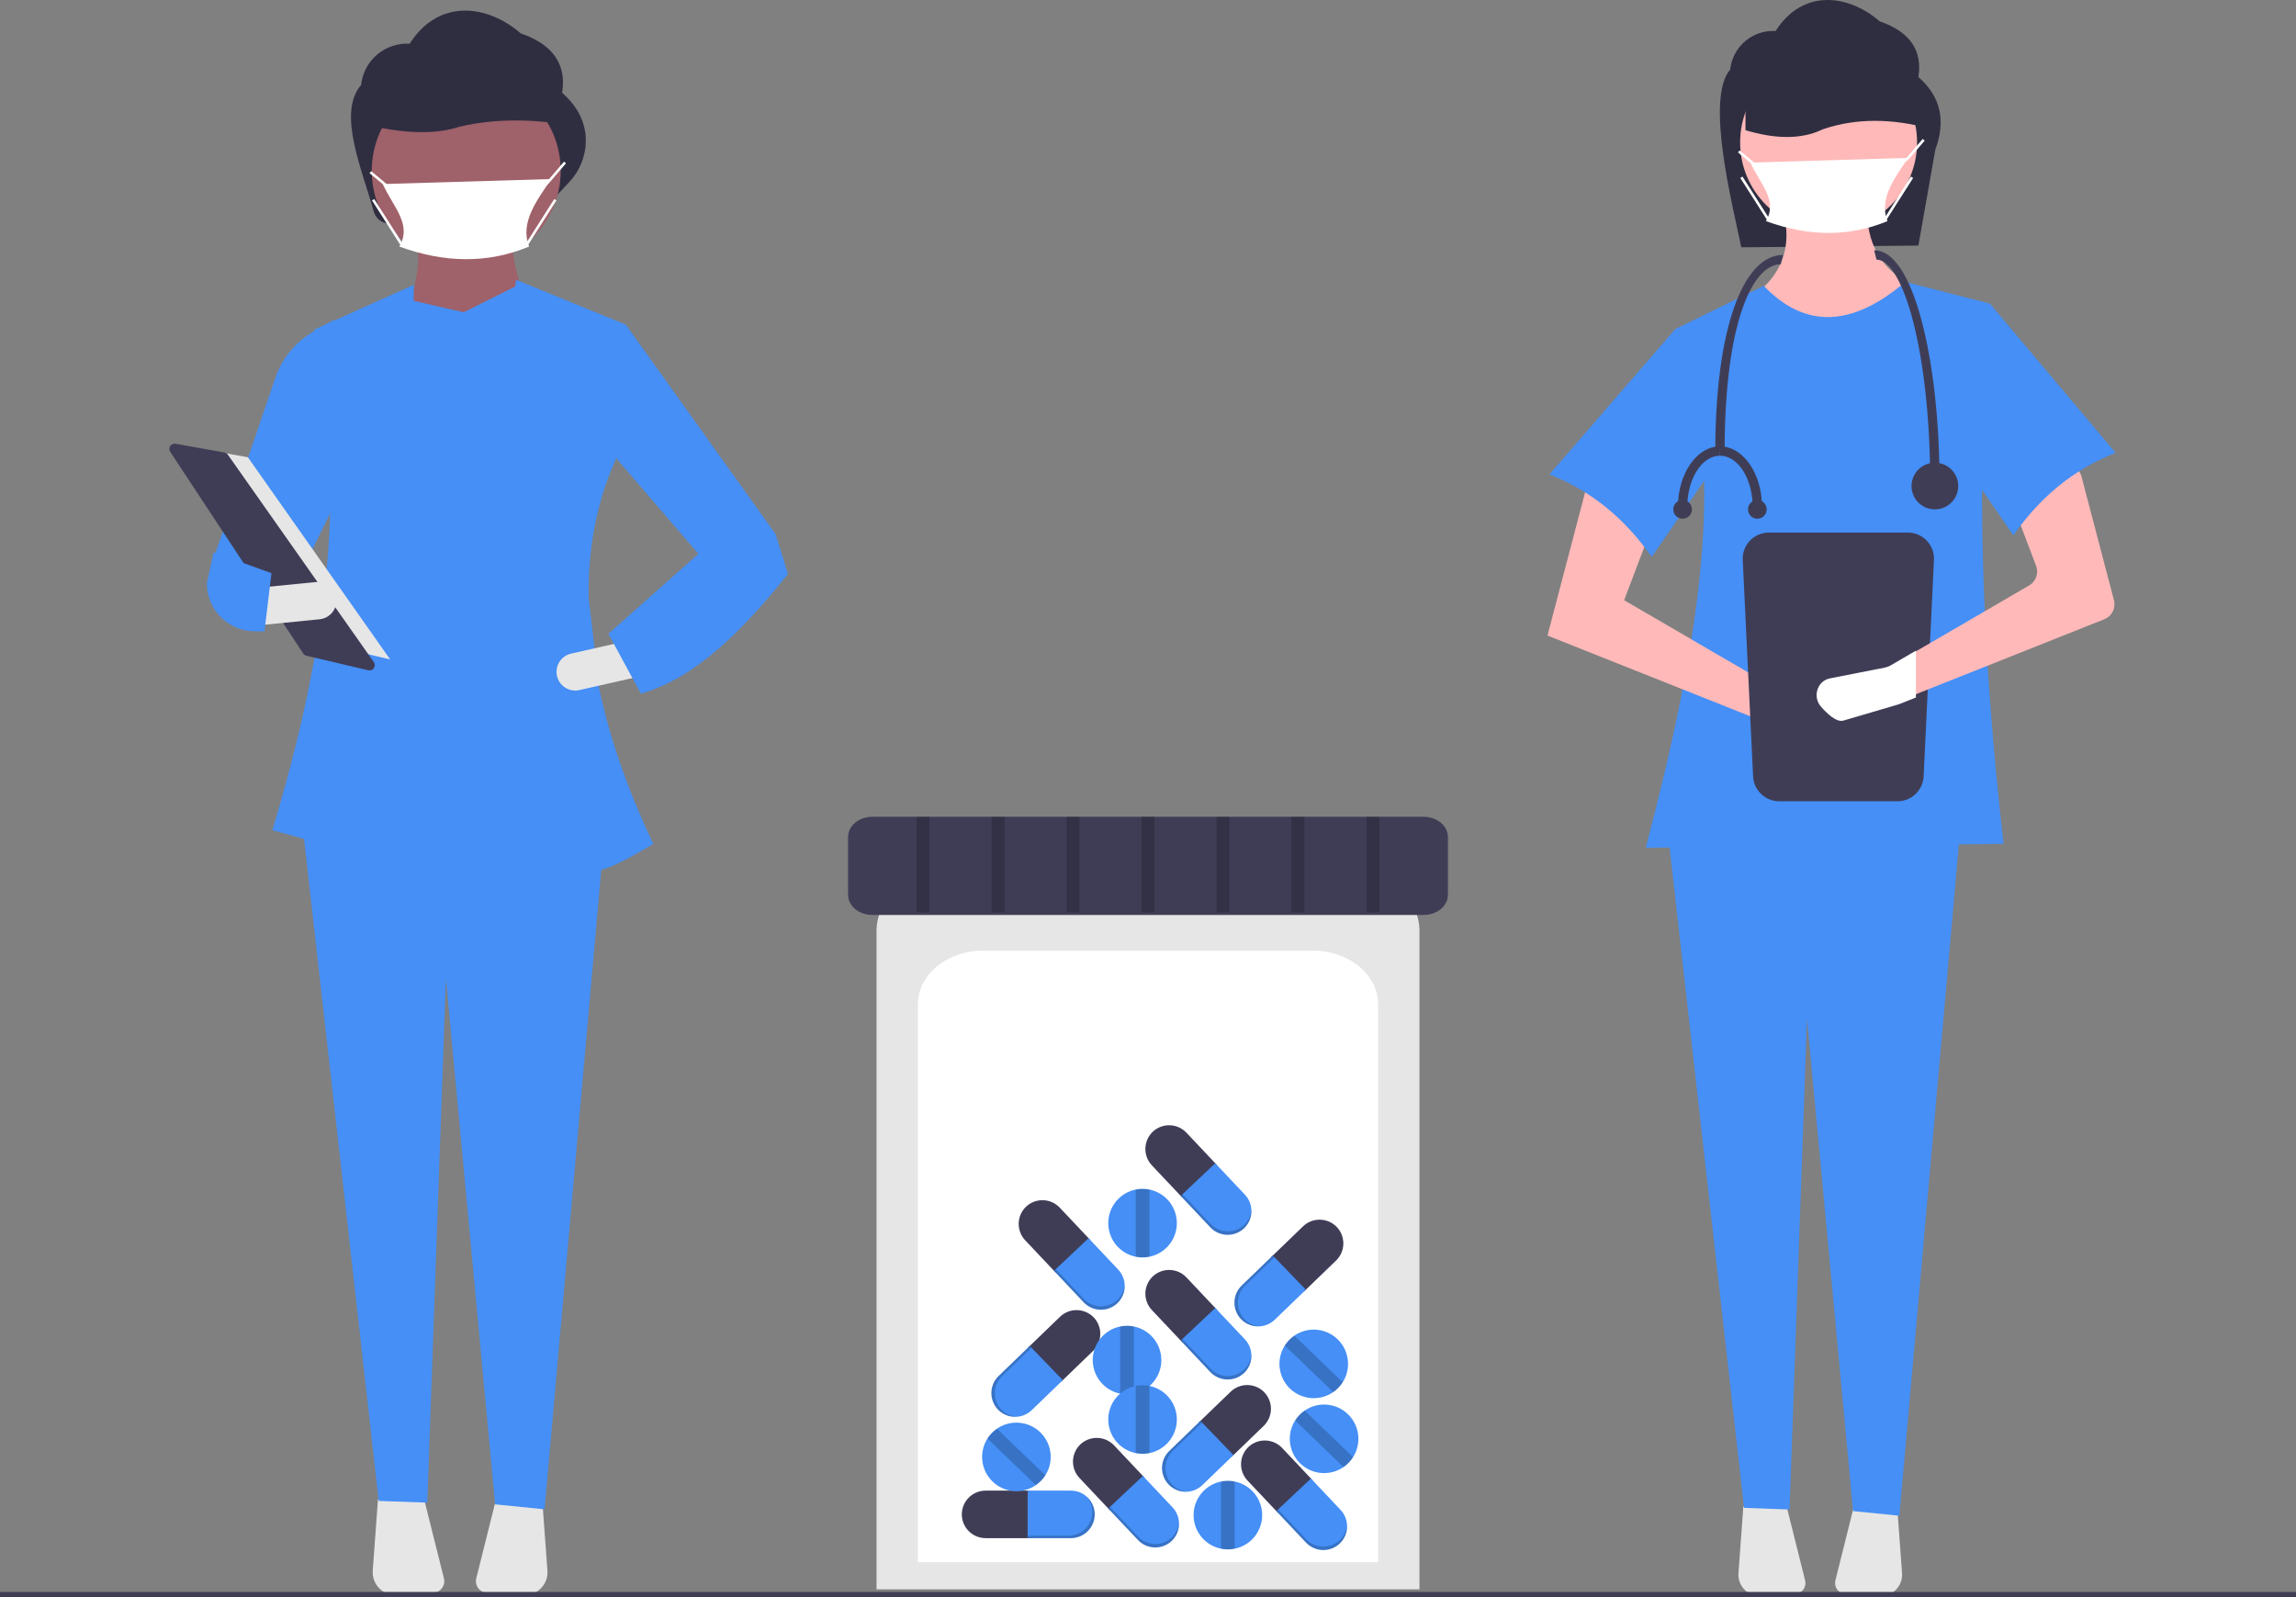 <svg width="483" height="336" viewBox="0 0 483 336" fill="none" xmlns="http://www.w3.org/2000/svg">
<rect x="0" y="0" width="483" height="336" fill="#808080" stroke="none"/>
<g clip-path="url(#clip0)">
<path d="M403.564 51.665L366.304 52.028C364.553 43.411 358.669 20.802 363.968 14.635C364.21 12.314 365.338 10.176 367.117 8.665C368.897 7.154 371.191 6.388 373.522 6.525V6.525C379.297 -2.51 388.916 -1.153 395.417 4.489C401.96 6.745 404.427 10.754 403.564 16.194C408.41 20.433 409.304 25.59 407.128 31.46L403.564 51.665Z" fill="#2F2E41"/>
<path d="M399.977 74.604L373.096 70.885L367.719 63.031C375.125 58.122 377.746 51.264 374.336 41.952L392.947 41.539C392.075 49.831 394.819 56.252 402.459 60.138L399.977 74.604Z" fill="#FFB9B9"/>
<path d="M366.74 316.927L365.712 330.971C365.666 331.607 365.756 332.245 365.976 332.843C366.197 333.441 366.543 333.985 366.991 334.439C367.439 334.892 367.979 335.245 368.574 335.472C369.17 335.7 369.808 335.798 370.444 335.76L377.662 335.323C377.996 335.302 378.322 335.209 378.616 335.048C378.91 334.888 379.166 334.665 379.364 334.395C379.562 334.125 379.698 333.814 379.762 333.486C379.827 333.157 379.818 332.818 379.737 332.494L375.731 316.478L366.74 316.927Z" fill="#E6E6E6"/>
<path d="M390.107 316.478L386.101 332.494C386.019 332.818 386.011 333.157 386.075 333.486C386.14 333.814 386.276 334.125 386.474 334.395C386.672 334.665 386.927 334.888 387.221 335.048C387.515 335.209 387.841 335.302 388.176 335.323L395.394 335.76C396.03 335.798 396.668 335.7 397.263 335.472C397.859 335.245 398.399 334.892 398.847 334.439C399.295 333.985 399.641 333.441 399.862 332.843C400.082 332.245 400.172 331.607 400.126 330.971L399.098 316.927L390.107 316.478Z" fill="#E6E6E6"/>
<path d="M399.564 318.877L389.823 317.9L380.126 214.307L376.461 317.566L366.892 317.224L350.763 174.214H412.384L399.564 318.877Z" fill="#458FF6"/>
<path d="M384.675 48.565C394.954 48.565 403.286 40.238 403.286 29.966C403.286 19.694 394.954 11.366 384.675 11.366C374.397 11.366 366.065 19.694 366.065 29.966C366.065 40.238 374.397 48.565 384.675 48.565Z" fill="#FFB9B9"/>
<path d="M421.483 177.521L346.214 178.348C357.384 135.849 364.066 96.371 352.417 69.231L371.028 60.138C380.001 69.492 389.995 68.528 400.805 59.312L418.588 63.858C415.542 99.448 416.907 137.565 421.483 177.521Z" fill="#458FF6"/>
<path d="M325.535 133.709L372.268 152.309L382.717 155.38C383.184 155.517 383.674 155.559 384.158 155.502C384.642 155.445 385.109 155.291 385.532 155.049C385.955 154.807 386.324 154.483 386.618 154.095C386.912 153.706 387.125 153.263 387.243 152.79C387.45 151.962 387.357 151.088 386.98 150.321C386.604 149.555 385.968 148.947 385.185 148.605L374.336 145.282L341.664 126.269L348.488 108.29L334.22 100.644L325.535 133.709Z" fill="#FFB9B9"/>
<path d="M325.949 99.817C334.84 103.284 341.912 109.2 347.454 117.176L364.824 91.964L352.417 69.231L325.949 99.817Z" fill="#458FF6"/>
<path d="M405.65 26.951C398.097 25.006 390.671 24.739 383.451 27.206C378.853 29.432 373.33 29.227 367.189 27.393V8.836L400.345 9.72L405.65 26.951Z" fill="#2F2E41"/>
<path d="M372.113 112.038C370.652 112.04 369.251 112.621 368.218 113.654C367.184 114.686 366.603 116.087 366.601 117.547L368.777 163.064C368.779 164.524 369.36 165.924 370.393 166.957C371.427 167.99 372.828 168.571 374.289 168.572H399.164C400.625 168.571 402.026 167.99 403.059 166.957C404.093 165.924 404.674 164.524 404.676 163.064L406.851 117.547C406.85 116.087 406.268 114.686 405.235 113.654C404.202 112.621 402.801 112.04 401.339 112.038H372.113Z" fill="#3F3D56"/>
<path d="M442.69 130.271L401.956 146.481L398.883 147.704C398.785 147.742 398.687 147.774 398.584 147.807L388.287 150.835C386.971 151.221 385.149 149.449 384.083 148.226C383.555 147.636 383.256 146.877 383.24 146.086C383.224 145.295 383.492 144.525 383.996 143.915C384.138 143.751 384.295 143.6 384.464 143.464C384.86 143.155 385.328 142.95 385.823 142.866L396.109 140.844C396.478 140.771 396.832 140.639 397.159 140.452L401.956 137.658L426.862 123.166C427.555 122.763 428.082 122.128 428.35 121.374C428.618 120.619 428.609 119.794 428.325 119.045L423.571 106.515C423.28 105.749 423.277 104.902 423.565 104.134C423.852 103.366 424.409 102.728 425.132 102.341L433.008 98.122C433.458 97.881 433.957 97.745 434.468 97.724C434.978 97.703 435.486 97.798 435.955 98.002C436.423 98.207 436.838 98.514 437.17 98.902C437.502 99.29 437.742 99.748 437.871 100.242L444.708 126.27C444.918 127.068 444.829 127.915 444.457 128.652C444.086 129.389 443.457 129.965 442.69 130.271V130.271Z" fill="#FFB9B9"/>
<path d="M445.056 95.27C436.165 98.737 429.093 104.654 423.551 112.63L406.181 87.417L418.588 63.858L445.056 95.27Z" fill="#458FF6"/>
<path d="M397.061 46.52C388.919 49.905 380.382 49.767 371.497 46.52C374.082 42.109 370.217 38.655 368.233 34.203L401.412 33.217C398.875 37.085 395.131 41.655 397.061 46.52Z" fill="white"/>
<path d="M401.061 33.953L400.676 33.569L401.22 33.025L404.469 29.235L404.882 29.588L401.619 33.394L401.061 33.953Z" fill="white"/>
<path d="M365.96 31.649L365.611 32.067L368.875 34.785L369.223 34.367L365.96 31.649Z" fill="white"/>
<path d="M401.998 37.149L396.286 46.117L396.745 46.409L402.457 37.441L401.998 37.149Z" fill="white"/>
<path d="M366.559 37.148L366.1 37.44L371.811 46.409L372.27 46.117L366.559 37.148Z" fill="white"/>
<path d="M403.044 136.889V146.737L399.613 148.103C399.504 148.145 399.395 148.181 399.28 148.218L387.786 151.598C386.317 152.028 384.283 150.05 383.093 148.685C382.504 148.027 382.17 147.18 382.152 146.297C382.135 145.414 382.434 144.554 382.996 143.873C383.155 143.69 383.33 143.522 383.518 143.37C383.961 143.025 384.483 142.796 385.036 142.702L396.517 140.445C396.929 140.364 397.325 140.217 397.689 140.008L403.044 136.889Z" fill="white"/>
<path d="M408.015 101.762H406.05C406.05 73.979 400.326 54.617 394.748 54.617L394.256 52.652C399.259 52.652 402.448 60.711 404.242 67.471C406.675 76.636 408.015 88.814 408.015 101.762Z" fill="#3F3D56"/>
<path d="M362.807 94.887H360.842C360.842 69.442 366.605 53.635 375.092 53.635L374.601 55.599C368.73 55.599 362.807 67.747 362.807 94.887Z" fill="#3F3D56"/>
<path d="M407.033 107.164C409.746 107.164 411.946 104.966 411.946 102.253C411.946 99.541 409.746 97.342 407.033 97.342C404.319 97.342 402.119 99.541 402.119 102.253C402.119 104.966 404.319 107.164 407.033 107.164Z" fill="#3F3D56"/>
<path d="M354.945 106.673H352.979C352.979 99.633 356.947 93.905 361.824 93.905V95.869C358.031 95.869 354.945 100.716 354.945 106.673Z" fill="#3F3D56"/>
<path d="M370.669 106.673H368.704C368.704 100.716 365.618 95.869 361.824 95.869V93.905C366.702 93.905 370.669 99.633 370.669 106.673Z" fill="#3F3D56"/>
<path d="M369.687 109.129C370.772 109.129 371.652 108.249 371.652 107.164C371.652 106.079 370.772 105.2 369.687 105.2C368.601 105.2 367.721 106.079 367.721 107.164C367.721 108.249 368.601 109.129 369.687 109.129Z" fill="#3F3D56"/>
<path d="M353.962 109.129C355.048 109.129 355.928 108.249 355.928 107.164C355.928 106.079 355.048 105.2 353.962 105.2C352.877 105.2 351.997 106.079 351.997 107.164C351.997 108.249 352.877 109.129 353.962 109.129Z" fill="#3F3D56"/>
<path d="M117.09 41.149L82.569 46.991C81.717 47.137 80.84 46.961 80.11 46.498C79.379 46.034 78.847 45.317 78.615 44.484C76.121 35.488 70.907 23.752 75.969 17.86C76.227 15.382 77.432 13.098 79.332 11.485C81.232 9.872 83.682 9.053 86.171 9.199C92.337 -0.448 102.609 1 109.551 7.026C116.538 9.435 119.172 13.716 118.251 19.524C121.27 22.165 122.852 25.139 123.186 28.403C123.344 30.22 123.113 32.049 122.507 33.769C121.902 35.49 120.937 37.061 119.676 38.379L117.09 41.149Z" fill="#2F2E41"/>
<path d="M111.723 68.31L84.962 66.736C87.584 60.72 88.632 54.927 87.585 49.431H107.525C107.48 53.651 109.581 60.952 111.723 68.31Z" fill="#9F616A"/>
<path d="M79.51 315.443L78.412 330.439C78.363 331.118 78.459 331.8 78.694 332.438C78.93 333.077 79.299 333.658 79.778 334.142C80.256 334.627 80.833 335.003 81.469 335.246C82.105 335.49 82.785 335.594 83.465 335.553L91.173 335.086C91.53 335.065 91.878 334.965 92.192 334.793C92.506 334.622 92.778 334.384 92.99 334.096C93.201 333.807 93.347 333.476 93.416 333.125C93.485 332.774 93.475 332.412 93.389 332.065L89.111 314.963L79.51 315.443Z" fill="#E6E6E6"/>
<path d="M104.462 314.963L100.184 332.065C100.097 332.412 100.088 332.774 100.157 333.125C100.226 333.476 100.371 333.807 100.583 334.096C100.794 334.384 101.067 334.622 101.381 334.793C101.695 334.965 102.043 335.065 102.4 335.086L110.107 335.553C110.787 335.594 111.468 335.49 112.104 335.246C112.74 335.003 113.317 334.627 113.795 334.142C114.274 333.658 114.643 333.077 114.878 332.438C115.114 331.8 115.21 331.118 115.16 330.439L114.063 315.443L104.462 314.963Z" fill="#E6E6E6"/>
<path d="M114.56 317.525L104.159 316.482L93.804 205.86L89.891 316.125L79.672 315.759L62.449 163.048H128.251L114.56 317.525Z" fill="#458FF6"/>
<path d="M98.081 55.797C109.057 55.797 117.954 46.905 117.954 35.936C117.954 24.966 109.057 16.074 98.081 16.074C87.106 16.074 78.208 24.966 78.208 35.936C78.208 46.905 87.106 55.797 98.081 55.797Z" fill="#9F616A"/>
<path d="M120.479 26.448C112.413 25.044 104.483 24.851 96.774 26.632C91.864 28.238 85.966 28.09 79.408 26.767V13.373L114.814 14.011L120.479 26.448Z" fill="#2F2E41"/>
<path d="M111.307 51.872C102.613 55.486 93.497 55.339 84.008 51.872C86.769 47.162 82.642 43.473 80.523 38.718L115.953 37.666C113.244 41.796 109.246 46.676 111.307 51.872Z" fill="white"/>
<path d="M78.084 36.006L77.736 36.424L81.22 39.326L81.569 38.908L78.084 36.006Z" fill="white"/>
<path d="M116.595 41.874L110.495 51.451L110.954 51.743L117.054 42.166L116.595 41.874Z" fill="white"/>
<path d="M78.719 41.874L78.26 42.166L84.359 51.743L84.818 51.452L78.719 41.874Z" fill="white"/>
<path d="M60.3 126.52L45.083 117.08L58.06 79.094C59.507 75.175 62.28 71.884 65.898 69.79L70.269 67.261L70.65 105.581L60.3 126.52Z" fill="#458FF6"/>
<path d="M126.075 144.969L123.823 125.697C123.703 115.525 125.435 105.69 129.563 96.628L131.662 68.31L108.574 58.87C108.504 59.34 108.443 59.81 108.376 60.28L97.555 65.688L87.002 63.291L87.061 59.919L66.072 69.359C73.013 101.609 69.227 135.1 57.291 174.658L84.942 182.214L85.172 168.945L109.815 167.186C110.069 171.491 110.273 175.72 110.391 179.854C124.296 184.971 124.774 184.886 137.444 177.56C132.398 166.959 128.403 155.926 126.075 144.969Z" fill="#458FF6"/>
<path d="M161.572 121.8L147.404 117.08L124.742 90.714L131.662 68.31L163.146 112.361L161.572 121.8Z" fill="#458FF6"/>
<path d="M117.171 142.212C117.402 143.229 118.028 144.112 118.911 144.668C119.793 145.225 120.86 145.408 121.878 145.179L133.905 142.458L132.167 134.786L120.14 137.507C119.122 137.738 118.237 138.363 117.68 139.245C117.124 140.127 116.94 141.195 117.171 142.212V142.212Z" fill="#E6E6E6"/>
<path d="M127.989 133.337L134.811 145.923C146.284 142.725 156.228 132.643 165.77 120.751L163.146 112.36L146.879 116.556L127.989 133.337Z" fill="#458FF6"/>
<path d="M39.048 93.858L52.143 96.195L82.076 138.73L66.174 134.99L39.048 93.858Z" fill="#E6E6E6"/>
<path d="M36.725 93.337C36.526 93.34 36.331 93.397 36.16 93.501C35.99 93.605 35.851 93.753 35.758 93.929C35.664 94.106 35.62 94.304 35.629 94.503C35.639 94.702 35.702 94.895 35.811 95.062L63.79 137.487C63.946 137.725 64.187 137.893 64.464 137.958L77.482 141.019C77.701 141.07 77.931 141.054 78.141 140.972C78.351 140.89 78.531 140.746 78.658 140.559C78.784 140.373 78.85 140.152 78.848 139.927C78.846 139.701 78.776 139.482 78.646 139.298L47.927 95.645C47.844 95.526 47.738 95.425 47.615 95.347C47.493 95.269 47.356 95.216 47.213 95.191L36.935 93.356C36.866 93.344 36.796 93.337 36.725 93.337Z" fill="#3F3D56"/>
<path d="M54.179 123.671L54.956 131.499L67.227 130.282C68.265 130.178 69.221 129.667 69.882 128.86C70.544 128.054 70.857 127.017 70.754 125.979C70.651 124.941 70.14 123.987 69.332 123.325C68.525 122.664 67.488 122.351 66.449 122.454L54.179 123.671Z" fill="#E6E6E6"/>
<path d="M43.508 122.764C43.526 125.433 44.599 127.987 46.493 129.87C48.386 131.752 50.948 132.81 53.618 132.813H55.636L57.105 120.579L44.943 116.203L43.508 122.764Z" fill="#458FF6"/>
<path d="M114.984 39.019L114.599 38.635L115.18 38.054L118.651 34.006L119.064 34.36L115.579 38.423L114.984 39.019Z" fill="white"/>
<path d="M483 334.913H0V336H483V334.913Z" fill="#3F3D56"/>
<path d="M184.389 334.369H298.612V195.906C298.612 188.575 291.385 182.61 282.504 182.61H200.496C191.614 182.61 184.389 188.575 184.389 195.906V334.369Z" fill="#E6E6E6"/>
<path d="M193.091 328.643H289.909V211.28C289.909 205.065 283.784 200.009 276.256 200.009H206.744C199.216 200.009 193.091 205.065 193.091 211.28V328.643Z" fill="white"/>
<path d="M183.526 171.834C180.702 171.834 178.405 173.73 178.405 176.061V188.261C178.405 190.591 180.702 192.488 183.526 192.488H299.475C302.298 192.488 304.595 190.591 304.595 188.261V176.061C304.595 173.73 302.298 171.834 299.475 171.834H183.526Z" fill="#3F3D56"/>
<path d="M207.331 313.594C206.006 313.598 204.736 314.126 203.799 315.063C202.861 316 202.333 317.269 202.329 318.594V318.594C202.333 319.918 202.861 321.188 203.799 322.124C204.736 323.061 206.006 323.589 207.331 323.593H216.695V313.594H207.331Z" fill="#3F3D56"/>
<path d="M225.288 313.594H216.182V323.593H225.288C226.614 323.589 227.884 323.061 228.821 322.125C229.758 321.188 230.287 319.918 230.29 318.594V318.594C230.287 317.269 229.758 316 228.821 315.063C227.884 314.126 226.614 313.598 225.288 313.594V313.594Z" fill="#458FF6"/>
<path opacity="0.2" d="M228.552 314.819C229.341 315.723 229.776 316.881 229.777 318.081V318.081C229.773 319.406 229.245 320.675 228.308 321.612C227.371 322.548 226.101 323.076 224.775 323.08H216.182V323.593H225.288C226.614 323.589 227.884 323.061 228.821 322.124C229.758 321.188 230.287 319.918 230.29 318.594C230.289 317.877 230.133 317.168 229.833 316.517C229.533 315.865 229.096 315.286 228.552 314.819V314.819Z" fill="black"/>
<path d="M249.583 238.292C248.671 237.331 247.416 236.769 246.091 236.73C244.766 236.691 243.479 237.178 242.512 238.084V238.084C241.55 238.995 240.989 240.25 240.949 241.574C240.91 242.898 241.397 244.184 242.304 245.151L248.726 251.96L256.006 245.101L249.583 238.292Z" fill="#3F3D56"/>
<path d="M261.901 251.351L255.654 244.728L248.374 251.587L254.621 258.209C255.533 259.171 256.788 259.732 258.113 259.771C259.438 259.81 260.725 259.324 261.692 258.418V258.418C262.654 257.507 263.215 256.252 263.255 254.928C263.294 253.603 262.807 252.318 261.901 251.351V251.351Z" fill="#458FF6"/>
<path opacity="0.2" d="M263.248 254.564C263.131 255.758 262.586 256.869 261.713 257.693V257.693C260.746 258.599 259.459 259.085 258.135 259.046C256.81 259.007 255.554 258.446 254.642 257.484L248.747 251.235L248.374 251.587L254.621 258.209C255.533 259.171 256.788 259.732 258.113 259.771C259.438 259.81 260.725 259.324 261.692 258.418C262.213 257.925 262.622 257.326 262.89 256.661C263.159 255.996 263.281 255.281 263.248 254.564V254.564Z" fill="black"/>
<path d="M222.931 254.056C222.019 253.095 220.764 252.534 219.439 252.495C218.114 252.456 216.827 252.942 215.86 253.848V253.848C214.898 254.759 214.336 256.014 214.297 257.338C214.258 258.662 214.745 259.948 215.651 260.915L222.074 267.724L229.354 260.866L222.931 254.056Z" fill="#3F3D56"/>
<path d="M235.249 267.115L229.002 260.493L221.722 267.351L227.969 273.974C228.881 274.935 230.136 275.496 231.461 275.535C232.786 275.575 234.073 275.088 235.04 274.182V274.182C236.002 273.271 236.563 272.016 236.603 270.692C236.642 269.368 236.155 268.082 235.249 267.115V267.115Z" fill="#458FF6"/>
<path opacity="0.2" d="M236.596 270.329C236.479 271.523 235.934 272.634 235.061 273.457V273.457C234.094 274.363 232.807 274.85 231.483 274.811C230.158 274.772 228.902 274.21 227.99 273.249L222.095 266.999L221.722 267.351L227.969 273.974C228.881 274.935 230.136 275.496 231.461 275.535C232.786 275.575 234.073 275.088 235.04 274.182V274.182C235.561 273.69 235.97 273.09 236.238 272.425C236.507 271.76 236.629 271.045 236.596 270.329Z" fill="black"/>
<path d="M249.583 268.733C248.671 267.772 247.416 267.211 246.091 267.172C244.766 267.133 243.479 267.619 242.512 268.525V268.525C241.55 269.436 240.989 270.691 240.949 272.015C240.91 273.339 241.397 274.625 242.304 275.592L248.726 282.401L256.006 275.543L249.583 268.733Z" fill="#3F3D56"/>
<path d="M261.901 281.792L255.654 275.17L248.374 282.028L254.621 288.651C255.533 289.612 256.788 290.173 258.113 290.213C259.438 290.252 260.725 289.765 261.692 288.859V288.859C262.654 287.948 263.215 286.693 263.255 285.369C263.294 284.045 262.807 282.759 261.901 281.792V281.792Z" fill="#458FF6"/>
<path opacity="0.2" d="M263.248 285.006C263.131 286.2 262.586 287.311 261.713 288.134C260.746 289.04 259.459 289.527 258.135 289.488C256.81 289.449 255.554 288.887 254.642 287.926L248.747 281.676L248.374 282.028L254.621 288.651C255.533 289.612 256.788 290.173 258.113 290.212C259.438 290.252 260.725 289.765 261.692 288.859V288.859C262.213 288.367 262.622 287.767 262.89 287.102C263.159 286.437 263.281 285.722 263.248 285.006V285.006Z" fill="black"/>
<path d="M265.843 299.972C266.793 299.049 267.34 297.788 267.363 296.463C267.386 295.139 266.883 293.859 265.965 292.903V292.903C265.042 291.953 263.779 291.407 262.454 291.384C261.129 291.361 259.848 291.863 258.892 292.781L252.157 299.282L259.108 306.473L265.843 299.972Z" fill="#3F3D56"/>
<path d="M252.927 312.44L259.477 306.117L252.527 298.925L245.976 305.248C245.026 306.171 244.479 307.433 244.456 308.757C244.433 310.082 244.935 311.362 245.854 312.317V312.317C246.777 313.267 248.039 313.814 249.365 313.837C250.69 313.86 251.971 313.357 252.927 312.44V312.44Z" fill="#458FF6"/>
<path opacity="0.2" d="M249.728 313.826C248.532 313.723 247.414 313.192 246.579 312.33V312.33C245.661 311.374 245.159 310.094 245.182 308.77C245.205 307.445 245.751 306.184 246.702 305.261L252.883 299.294L252.527 298.925L245.976 305.248C245.026 306.171 244.479 307.433 244.456 308.757C244.433 310.082 244.935 311.362 245.854 312.317V312.317C246.353 312.832 246.957 313.233 247.626 313.494C248.295 313.754 249.011 313.867 249.728 313.826Z" fill="black"/>
<path d="M229.944 284.208C230.895 283.285 231.441 282.023 231.464 280.699C231.487 279.374 230.985 278.095 230.067 277.139C229.143 276.189 227.881 275.643 226.555 275.62C225.23 275.597 223.95 276.099 222.994 277.016L216.259 283.517L223.209 290.709L229.944 284.208Z" fill="#3F3D56"/>
<path d="M217.028 296.676L223.578 290.353L216.628 283.161L210.078 289.484C209.127 290.407 208.58 291.669 208.557 292.993C208.534 294.318 209.037 295.597 209.955 296.553V296.553C210.878 297.503 212.141 298.049 213.466 298.072C214.791 298.095 216.072 297.593 217.028 296.676V296.676Z" fill="#458FF6"/>
<path opacity="0.2" d="M213.829 298.061C212.633 297.959 211.515 297.428 210.68 296.566C209.762 295.61 209.26 294.33 209.283 293.006C209.306 291.681 209.852 290.42 210.803 289.497L216.984 283.53L216.628 283.161L210.078 289.484C209.127 290.407 208.58 291.669 208.557 292.993C208.534 294.318 209.037 295.597 209.955 296.553V296.553C210.454 297.068 211.059 297.469 211.727 297.73C212.396 297.99 213.113 298.103 213.829 298.061V298.061Z" fill="black"/>
<path d="M281.072 265.182C282.023 264.259 282.57 262.998 282.593 261.673C282.616 260.349 282.113 259.069 281.195 258.113V258.113C280.271 257.163 279.009 256.617 277.684 256.594C276.359 256.571 275.078 257.073 274.122 257.99L267.387 264.491L274.338 271.683L281.072 265.182Z" fill="#3F3D56"/>
<path d="M268.156 277.65L274.707 271.327L267.756 264.135L261.206 270.458C260.255 271.381 259.709 272.643 259.686 273.967C259.663 275.292 260.165 276.572 261.083 277.527V277.527C262.007 278.477 263.269 279.023 264.595 279.046C265.92 279.069 267.2 278.567 268.156 277.65Z" fill="#458FF6"/>
<path opacity="0.2" d="M264.958 279.035C263.762 278.933 262.643 278.402 261.809 277.54V277.54C260.891 276.584 260.388 275.304 260.411 273.98C260.434 272.655 260.981 271.394 261.932 270.471L268.113 264.504L267.756 264.135L261.206 270.458C260.255 271.381 259.709 272.643 259.686 273.967C259.663 275.292 260.165 276.572 261.083 277.527V277.527C261.583 278.042 262.187 278.443 262.856 278.704C263.524 278.964 264.241 279.077 264.958 279.035Z" fill="black"/>
<path d="M269.708 304.611C268.796 303.65 267.541 303.088 266.216 303.049C264.891 303.01 263.604 303.496 262.637 304.402V304.402C261.675 305.314 261.114 306.569 261.074 307.893C261.035 309.217 261.522 310.503 262.429 311.469L268.851 318.278L276.131 311.42L269.708 304.611Z" fill="#3F3D56"/>
<path d="M282.026 317.67L275.779 311.047L268.499 317.905L274.746 324.528C275.658 325.489 276.913 326.051 278.238 326.09C279.563 326.129 280.85 325.642 281.817 324.737V324.737C282.779 323.825 283.34 322.57 283.38 321.246C283.419 319.922 282.932 318.636 282.026 317.67Z" fill="#458FF6"/>
<path opacity="0.2" d="M283.373 320.883C283.256 322.077 282.711 323.188 281.838 324.012V324.012C280.871 324.918 279.584 325.404 278.26 325.365C276.935 325.326 275.679 324.764 274.767 323.803L268.872 317.554L268.499 317.905L274.746 324.528C275.658 325.489 276.913 326.051 278.238 326.09C279.563 326.129 280.85 325.642 281.817 324.737V324.737C282.338 324.244 282.747 323.645 283.015 322.98C283.284 322.315 283.406 321.6 283.373 320.883V320.883Z" fill="black"/>
<path d="M234.354 304.067C233.442 303.106 232.186 302.544 230.861 302.505C229.536 302.466 228.25 302.953 227.283 303.859V303.859C226.321 304.77 225.759 306.025 225.72 307.349C225.681 308.673 226.167 309.959 227.074 310.926L233.496 317.735L240.776 310.876L234.354 304.067Z" fill="#3F3D56"/>
<path d="M246.671 317.126L240.424 310.503L233.144 317.362L239.391 323.984C240.303 324.946 241.558 325.507 242.883 325.546C244.208 325.585 245.495 325.099 246.462 324.193V324.193C247.424 323.282 247.986 322.027 248.025 320.703C248.064 319.378 247.577 318.093 246.671 317.126V317.126Z" fill="#458FF6"/>
<path opacity="0.2" d="M248.018 320.34C247.901 321.533 247.356 322.645 246.483 323.468V323.468C245.516 324.374 244.23 324.861 242.905 324.821C241.58 324.782 240.324 324.221 239.412 323.26L233.518 317.01L233.144 317.362L239.391 323.984C240.303 324.946 241.558 325.507 242.883 325.546C244.208 325.585 245.495 325.099 246.462 324.193V324.193C246.983 323.7 247.392 323.101 247.661 322.436C247.929 321.771 248.051 321.056 248.018 320.34Z" fill="black"/>
<path d="M244.305 286.132C244.306 287.794 243.732 289.405 242.68 290.693C241.628 291.981 240.164 292.865 238.534 293.198C237.582 293.39 236.601 293.39 235.649 293.198C234.019 292.865 232.555 291.98 231.503 290.693C230.452 289.405 229.877 287.794 229.877 286.132C229.877 284.47 230.452 282.859 231.503 281.572C232.555 280.284 234.019 279.399 235.649 279.067C236.601 278.874 237.582 278.874 238.534 279.067C240.164 279.399 241.628 280.284 242.68 281.571C243.732 282.859 244.306 284.47 244.305 286.132V286.132Z" fill="#458FF6"/>
<path opacity="0.2" d="M238.534 279.067V293.198C237.582 293.39 236.601 293.39 235.649 293.198V279.067C236.601 278.874 237.582 278.874 238.534 279.067Z" fill="black"/>
<path d="M247.569 257.322C247.569 258.984 246.995 260.595 245.943 261.882C244.892 263.17 243.427 264.055 241.798 264.387C240.846 264.579 239.864 264.579 238.912 264.387C237.283 264.054 235.819 263.169 234.767 261.882C233.715 260.595 233.141 258.984 233.141 257.322C233.141 255.66 233.715 254.049 234.767 252.761C235.819 251.474 237.283 250.589 238.912 250.256C239.864 250.064 240.845 250.064 241.798 250.256C243.427 250.588 244.892 251.473 245.943 252.761C246.995 254.048 247.569 255.66 247.569 257.322V257.322Z" fill="#458FF6"/>
<path opacity="0.2" d="M241.798 250.256V264.387C240.845 264.579 239.864 264.579 238.912 264.387V250.256C239.864 250.064 240.845 250.064 241.798 250.256Z" fill="black"/>
<path d="M247.569 298.635C247.569 300.297 246.995 301.908 245.943 303.196C244.892 304.483 243.427 305.368 241.798 305.701C240.846 305.893 239.864 305.893 238.912 305.701C237.283 305.368 235.819 304.483 234.767 303.195C233.715 301.908 233.141 300.297 233.141 298.635C233.141 296.973 233.715 295.362 234.767 294.074C235.819 292.787 237.283 291.902 238.912 291.569C239.864 291.377 240.845 291.377 241.798 291.569C243.427 291.902 244.892 292.787 245.943 294.074C246.995 295.362 247.569 296.973 247.569 298.635V298.635Z" fill="#458FF6"/>
<path opacity="0.2" d="M241.798 291.569V305.701C240.845 305.893 239.864 305.893 238.912 305.701V291.569C239.864 291.377 240.845 291.377 241.798 291.569Z" fill="black"/>
<path d="M265.518 318.748C265.519 320.41 264.944 322.021 263.893 323.309C262.841 324.596 261.376 325.481 259.747 325.814C258.795 326.006 257.814 326.006 256.861 325.814C255.232 325.481 253.768 324.596 252.716 323.308C251.664 322.021 251.09 320.41 251.09 318.748C251.09 317.086 251.664 315.475 252.716 314.188C253.768 312.9 255.232 312.015 256.861 311.682C257.814 311.49 258.795 311.49 259.747 311.682C261.376 312.015 262.841 312.9 263.893 314.187C264.944 315.475 265.519 317.086 265.518 318.748V318.748Z" fill="#458FF6"/>
<path opacity="0.2" d="M259.747 311.682V325.814C258.795 326.006 257.814 326.006 256.861 325.814V311.682C257.814 311.49 258.795 311.49 259.747 311.682Z" fill="black"/>
<path d="M281.374 281.742C282.572 282.895 283.334 284.427 283.532 286.077C283.73 287.727 283.351 289.395 282.46 290.798C281.937 291.617 281.256 292.323 280.457 292.875C279.087 293.816 277.433 294.256 275.775 294.119C274.118 293.982 272.559 293.278 271.362 292.124C270.164 290.971 269.402 289.44 269.205 287.789C269.007 286.139 269.385 284.471 270.276 283.068C270.799 282.249 271.48 281.544 272.279 280.992C273.649 280.05 275.303 279.61 276.961 279.747C278.618 279.884 280.177 280.589 281.374 281.742V281.742Z" fill="#458FF6"/>
<path opacity="0.2" d="M272.279 280.992L282.459 290.798C281.937 291.617 281.256 292.323 280.457 292.875L270.276 283.068C270.799 282.249 271.48 281.544 272.279 280.992V280.992Z" fill="black"/>
<path d="M283.55 297.507C284.748 298.66 285.51 300.191 285.708 301.841C285.906 303.492 285.527 305.159 284.635 306.563C284.113 307.381 283.432 308.087 282.633 308.639C281.262 309.581 279.609 310.02 277.951 309.883C276.294 309.747 274.735 309.042 273.537 307.889C272.34 306.735 271.578 305.204 271.38 303.554C271.183 301.904 271.561 300.236 272.452 298.832C272.975 298.014 273.655 297.308 274.455 296.756C275.825 295.814 277.479 295.374 279.136 295.511C280.794 295.648 282.353 296.353 283.55 297.507V297.507Z" fill="#458FF6"/>
<path opacity="0.2" d="M274.455 296.756L284.635 306.563C284.113 307.381 283.432 308.087 282.633 308.639L272.452 298.833C272.974 298.014 273.655 297.308 274.455 296.756V296.756Z" fill="black"/>
<path d="M218.824 301.312C220.021 302.465 220.784 303.996 220.981 305.646C221.179 307.297 220.8 308.965 219.909 310.368C219.387 311.187 218.706 311.893 217.906 312.444C216.536 313.386 214.882 313.825 213.225 313.689C211.567 313.552 210.008 312.847 208.811 311.694C207.614 310.54 206.852 309.009 206.654 307.359C206.456 305.709 206.835 304.041 207.726 302.638C208.248 301.819 208.929 301.113 209.728 300.561C211.099 299.619 212.752 299.18 214.41 299.316C216.067 299.453 217.627 300.158 218.824 301.312V301.312Z" fill="#458FF6"/>
<path opacity="0.2" d="M209.728 300.561L219.909 310.368C219.387 311.187 218.706 311.893 217.906 312.444L207.726 302.638C208.248 301.819 208.929 301.113 209.728 300.561V300.561Z" fill="black"/>
<path opacity="0.2" d="M195.539 171.834H192.819V191.947H195.539V171.834Z" fill="black"/>
<path opacity="0.2" d="M211.312 171.834H208.593V191.947H211.312V171.834Z" fill="black"/>
<path opacity="0.2" d="M227.086 171.834H224.367V191.947H227.086V171.834Z" fill="black"/>
<path opacity="0.2" d="M242.86 171.834H240.14V191.947H242.86V171.834Z" fill="black"/>
<path opacity="0.2" d="M258.633 171.834H255.914V191.947H258.633V171.834Z" fill="black"/>
<path opacity="0.2" d="M274.407 171.834H271.688V191.947H274.407V171.834Z" fill="black"/>
<path opacity="0.2" d="M290.181 171.834H287.461V191.947H290.181V171.834Z" fill="black"/>
</g>
<defs>
<clipPath id="clip0">
<rect width="483" height="336" fill="white"/>
</clipPath>
</defs>
</svg>
